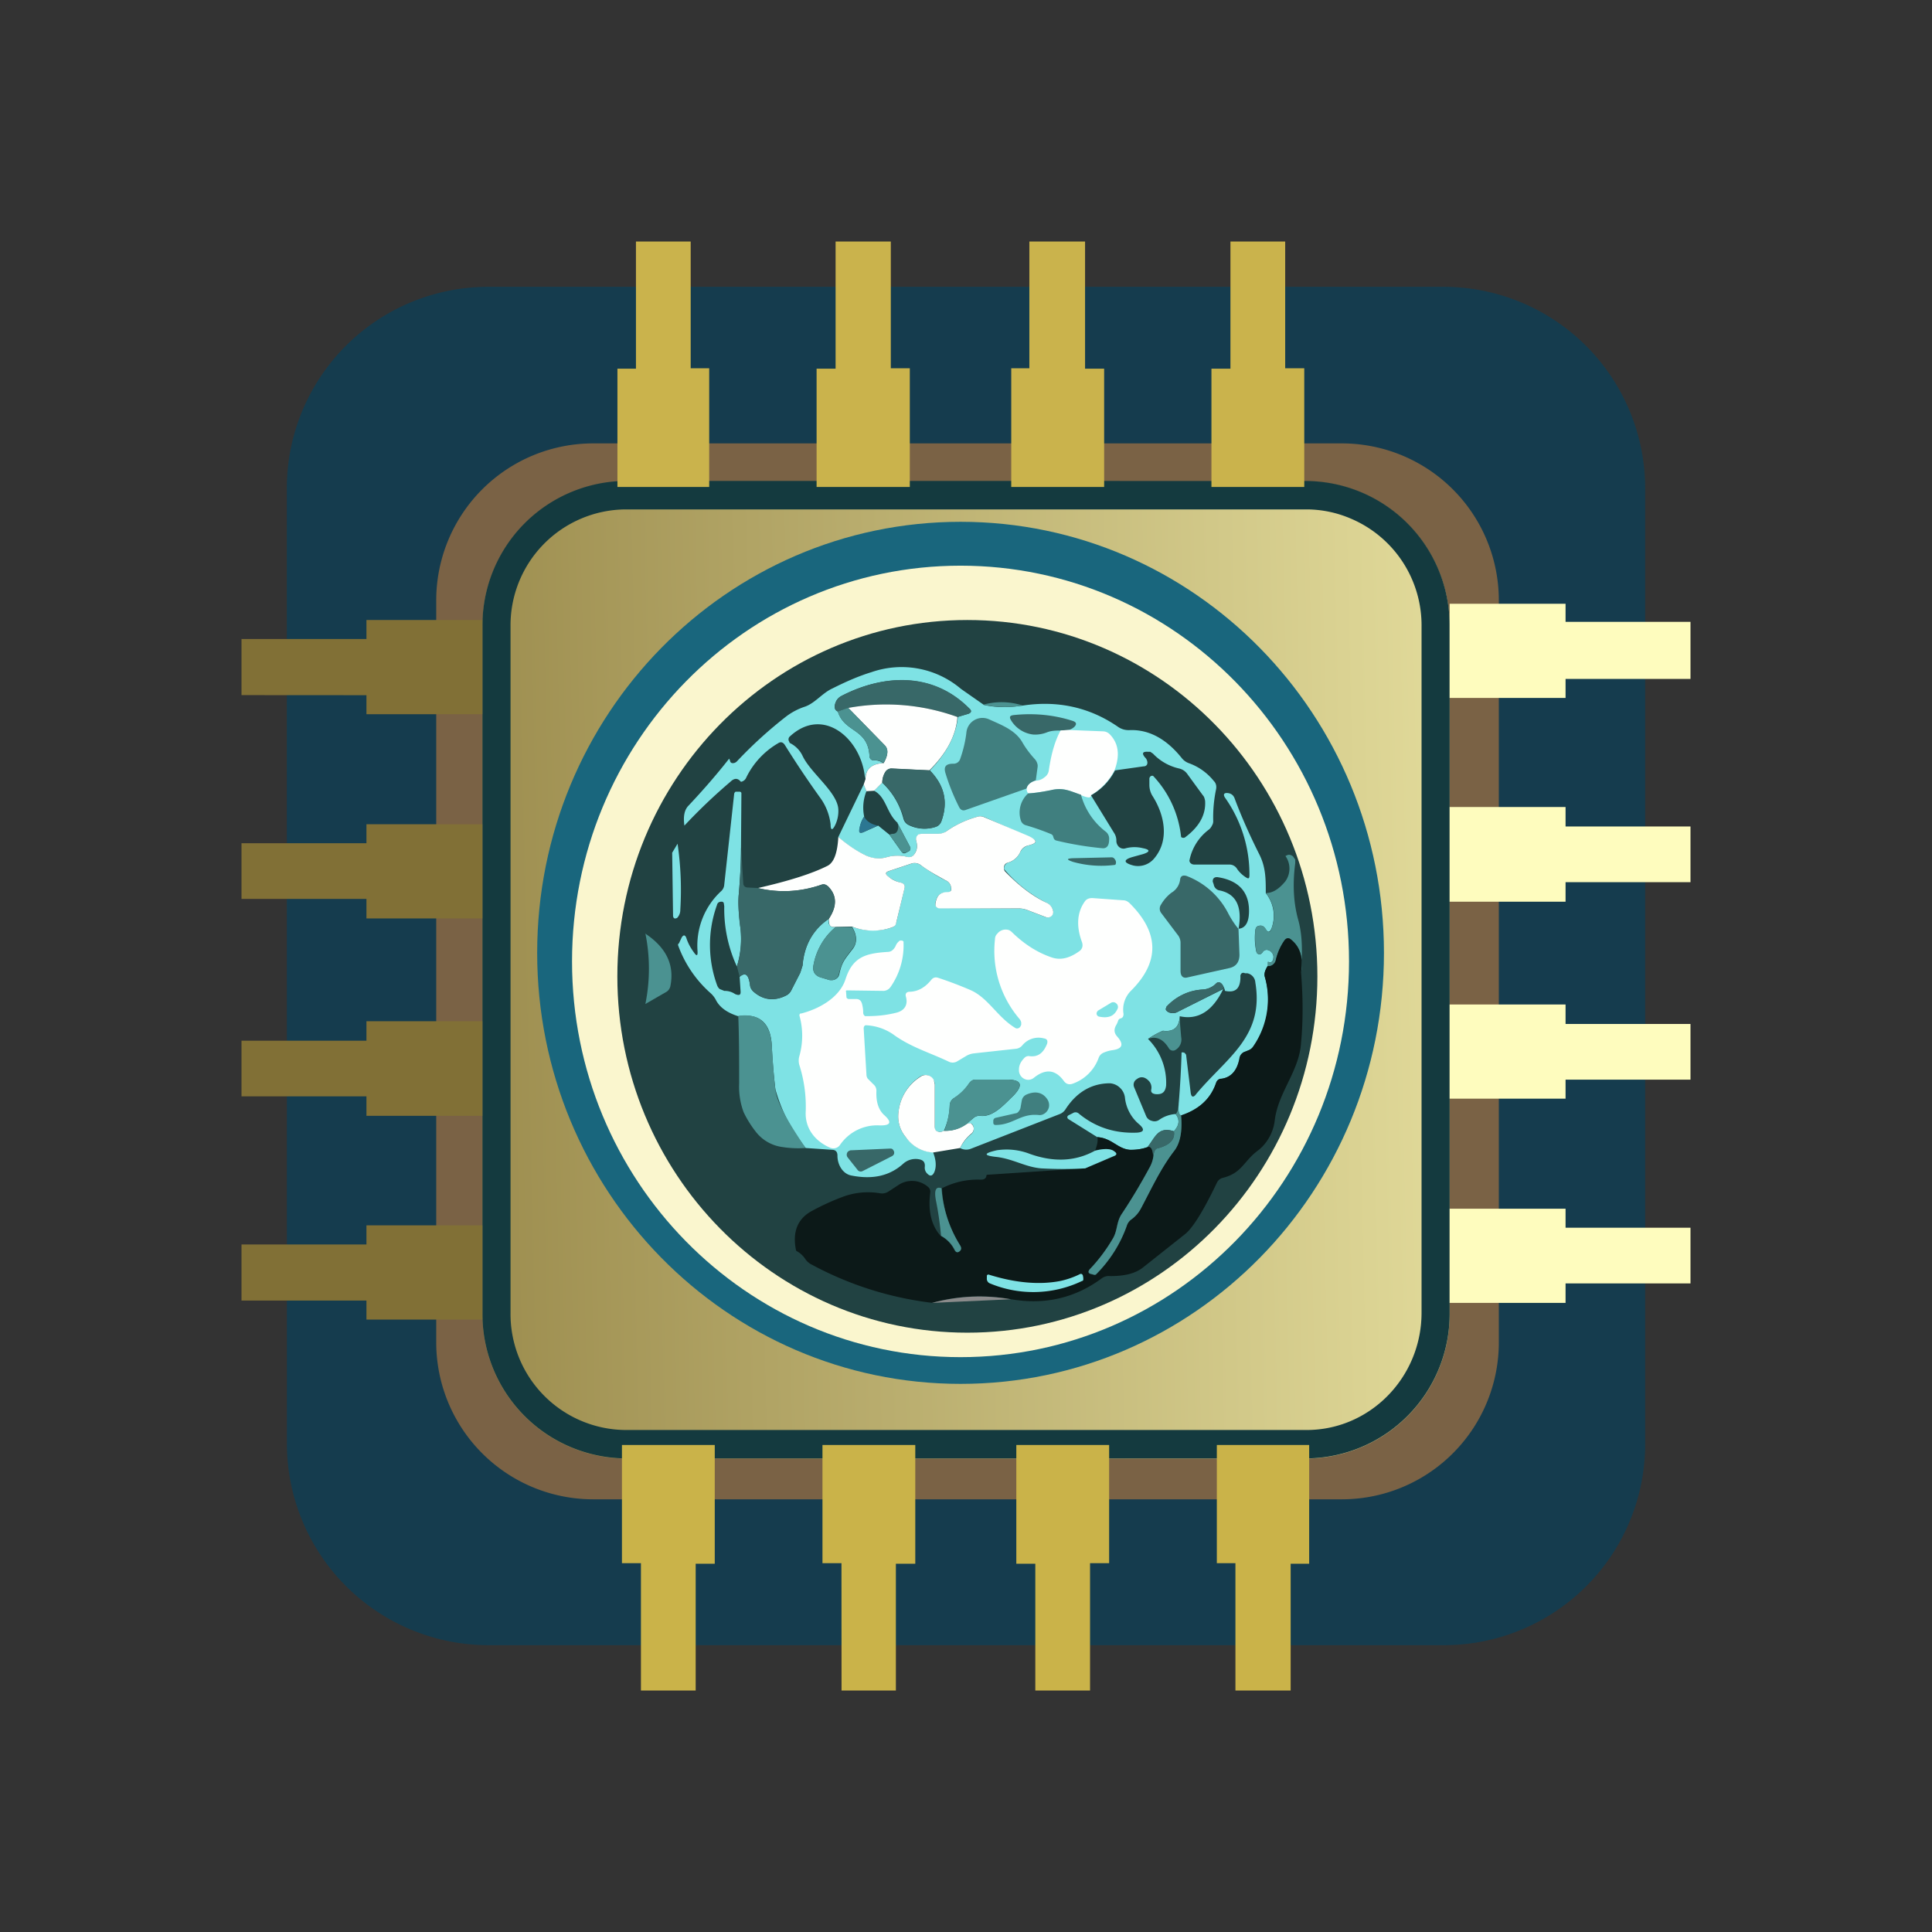 <svg xmlns="http://www.w3.org/2000/svg" width="1em" height="1em" viewBox="0 0 24 24"><rect x="0" y="0" width="24" height="24" fill="#333333" stroke="none"/><g fill="none"><path fill="#153C4E" d="M3.563 6.077A2.503 2.503 0 0 1 6.06 3.563h11.88a2.506 2.506 0 0 1 2.497 2.514v11.845a2.5 2.5 0 0 1-2.498 2.515H6.06a2.506 2.506 0 0 1-2.496-2.515z"/><path fill="#7A6245" d="M5.419 7.466A1.95 1.95 0 0 1 7.37 5.508h9.297a1.95 1.95 0 0 1 1.952 1.958v9.202a1.95 1.95 0 0 1-1.952 1.957H7.371a1.95 1.95 0 0 1-1.952-1.957z"/><path fill="url(#IconifyId195ac99e25a590abd82762)" d="M5.993 7.78a1.794 1.794 0 0 1 1.778-1.799h8.46a1.794 1.794 0 0 1 1.777 1.8v8.527a1.793 1.793 0 0 1-1.778 1.811H7.77a1.793 1.793 0 0 1-1.777-1.811z"/><path fill="#143A3F" fill-rule="evenodd" d="M16.23 6.328H7.77a1.44 1.44 0 0 0-1.428 1.457v8.522a1.44 1.44 0 0 0 1.429 1.457h8.46c.787 0 1.428-.653 1.428-1.457V7.785a1.44 1.44 0 0 0-.877-1.342a1.4 1.4 0 0 0-.552-.115m-8.46-.354a1.794 1.794 0 0 0-1.777 1.811v8.522a1.794 1.794 0 0 0 1.778 1.81h8.46a1.794 1.794 0 0 0 1.777-1.81V7.785a1.793 1.793 0 0 0-1.778-1.81z" clip-rule="evenodd"/><path fill="#CAB34C" d="M7.894 3h.686v1.575h.23v1.474H7.67V4.58h.23V3zm3.172 0v1.575h.236v1.474h-1.158V4.58h.236V3zm2.413 0h-.692v1.575h-.225v1.474h1.154V4.58h-.237zm1.8 0h.686v1.575h.237v1.474h-1.153V4.58h.236V3z"/><path fill="#CAB349" d="M7.962 21h.68v-1.575h.237V17.95H7.726v1.468h.236zm2.492 0h.675v-1.575h.241V17.95h-1.153v1.468h.236zm3.087 0h-.68v-1.575h-.236V17.95h1.153v1.468h-.237zm1.806 0h.686v-1.575h.23V17.95h-1.147v1.468h.231z"/><path fill="#817036" d="M3 16.156v-.697h1.552v-.237h1.44v1.17h-1.44v-.236zm0-2.531v-.697h1.552v-.242h1.44v1.175h-1.44v-.242H3zm0-3.15v.692h1.552v.242h1.44v-1.17h-1.44v.236zm0-1.84v-.697h1.552v-.236h1.44v1.17h-1.44v-.236z"/><path fill="#FEFCBE" d="M21 15.943v-.692h-1.552v-.236h-1.44v1.17h1.44v-.242zm0-2.531v-.692h-1.552v-.242h-1.44v1.17h1.44v-.236zm0-3.15v.697h-1.552v.242h-1.44v-1.176h1.44v.242H21zm0-2.537h-1.552V7.5h-1.44v1.17h1.44v-.236H21z"/><path fill="#19667D" d="M11.933 17.191c2.905 0 5.259-2.397 5.259-5.354s-2.354-5.355-5.259-5.355s-5.26 2.397-5.26 5.355c0 2.957 2.355 5.354 5.26 5.354"/><path fill="#FAF6CE" d="M11.932 16.859c2.666 0 4.826-2.201 4.826-4.916s-2.16-4.916-4.826-4.916s-4.826 2.2-4.826 4.916c0 2.715 2.161 4.916 4.826 4.916"/><path fill="#214242" d="M12.017 16.555c2.401 0 4.348-1.981 4.348-4.426s-1.947-4.427-4.348-4.427s-4.348 1.982-4.348 4.427s1.947 4.426 4.348 4.426"/><path fill="#7EE2E4" d="M12.214 8.755q.22.052.49.01c.438-.067.837.023 1.186.265q.06.041.135.04c.242-.012.461.106.652.343a.2.2 0 0 0 .09.067a.7.7 0 0 1 .31.22q.044.043.028.112a1.7 1.7 0 0 0-.034.383a.1.1 0 0 1-.016.061a.13.13 0 0 1-.04.051a.63.63 0 0 0-.24.386q.003.013.01.025l.02.016l.024.006h.45a.11.11 0 0 1 .09.056q.042.06.107.102c.034.022.045.017.045-.028a1.65 1.65 0 0 0-.304-.962c-.022-.034-.016-.057.023-.057q.07.002.095.062c.09.242.197.478.31.703c.079.158.079.304.079.479a.45.45 0 0 1 .073.433c-.023.056-.045.062-.079.01a.07.07 0 0 0-.056-.04c-.04.001-.062.013-.068.058a.8.8 0 0 0 .012.264l.01.022q.007.007.016.01l.017.003l.017-.006l.013-.012c.022-.04.056-.045.09-.028a.09.09 0 0 1 .05.073c0 .056-.022.084-.062.067h-.005V12c-.04.056-.05.101-.04.135a1.01 1.01 0 0 1-.14.866a.12.12 0 0 1-.056.045l-.045.017a.1.1 0 0 0-.068.079c-.034.157-.112.242-.225.259c-.04 0-.062.022-.073.056c-.068.197-.214.326-.433.4c-.034-.012-.04-.068-.028-.17q.025-.305.034-.613a.06.06 0 0 1 .039.006l.017.022l.056.462c.006.067.034.078.073.022c.377-.45.844-.708.731-1.383a.124.124 0 0 0-.101-.113h-.028a.04.04 0 0 0-.04 0a.05.05 0 0 0-.016.045c0 .14-.057.203-.192.174a.2.2 0 0 0-.033-.078c-.028-.034-.056-.04-.085-.006a.26.26 0 0 1-.163.068a.63.63 0 0 0-.45.225l-.005.016q0 .009.005.016l.012.013a.1.1 0 0 0 .067.022c.023 0 .04 0 .068-.017l.562-.281c-.13.27-.31.388-.54.337c-.006.141-.079.197-.208.18a1 1 0 0 0-.186.102a.77.77 0 0 1 .225.579c-.011.084-.05.113-.13.107q-.064-.008-.055-.056a.12.12 0 0 0-.034-.113c-.045-.045-.096-.056-.146-.017a.08.08 0 0 0-.034.096l.152.365a.1.1 0 0 0 .068.056a.1.1 0 0 0 .09-.01a.4.4 0 0 1 .207-.074c.057.073.045.141-.022.214c-.203-.067-.236.09-.326.197a.6.6 0 0 1-.22.034c-.152-.012-.225-.147-.405-.158l-.36-.225a.03.03 0 0 1-.011-.015a.03.03 0 0 1 0-.018l.011-.012l.056-.028a.06.06 0 0 1 .068 0q.31.26.731.242q.129-.01.028-.101a.5.5 0 0 1-.18-.338a.2.2 0 0 0-.061-.118a.2.2 0 0 0-.124-.056c-.23 0-.416.112-.551.32a.15.15 0 0 1-.073.062l-1.109.433a.16.16 0 0 1-.129-.01a.5.5 0 0 1 .14-.175a.08.08 0 0 0 .029-.068a.08.08 0 0 0-.028-.062h-.057l.08-.067a.11.11 0 0 1 .09-.028c.162.017.303-.152.41-.253c.123-.13.101-.197-.079-.197h-.394c-.034 0-.056.017-.079.045a.6.6 0 0 1-.19.185a.11.11 0 0 0-.051.09a.8.8 0 0 1-.073.315a.08.08 0 0 1-.068.012q-.052-.01-.045-.062v-.518a.12.12 0 0 0-.056-.106a.11.11 0 0 0-.124 0a.6.6 0 0 0-.27.438a.4.4 0 0 0 .09.315q.135.177.338.186q.058.145.017.247q-.034.075-.085.023a.1.1 0 0 1-.034-.085c.006-.056-.016-.084-.067-.095a.23.23 0 0 0-.203.056c-.163.146-.37.197-.635.146c-.113-.017-.18-.135-.18-.247q.001-.066-.056-.073l-.338-.023a2 2 0 0 1-.377-.731a8 8 0 0 1-.045-.551q-.026-.414-.416-.355q-.212-.066-.281-.208a.3.3 0 0 0-.062-.078a1.45 1.45 0 0 1-.405-.597c0-.01 0-.016.011-.022l.034-.073q.032-.051.056 0c.023.073.056.13.096.185q.051.075.045-.016a.92.92 0 0 1 .298-.749a.12.12 0 0 0 .034-.078l.123-1.125a.04.04 0 0 1 .017-.028h.056q.018.006.017.022l-.005.675c0 .191-.012.388-.028.58c-.012.1 0 .241.022.427q.024.237-.045.467a1.7 1.7 0 0 1-.157-.748l-.006-.04a.03.03 0 0 0-.011-.013a.03.03 0 0 0-.017-.004c-.028 0-.05.012-.056.04a1.46 1.46 0 0 0 0 .995q.01.03.033.05l.057.023q.075-.001.135.04c.056.022.073.011.067-.045l-.011-.169c.073-.062.112-.028.13.107a.13.13 0 0 0 .05.084q.178.15.4.04a.14.14 0 0 0 .061-.062l.112-.22l.029-.09c.022-.253.129-.45.326-.579v.056a.06.06 0 0 0 .045.045h.04a.8.8 0 0 0-.276.478q-.02.112.09.147l.112.034h.034a.1.1 0 0 0 .067-.034a.1.1 0 0 0 .017-.034c.034-.152.056-.174.169-.32c.056-.074.056-.17-.011-.276a.75.75 0 0 0 .495.011a.08.08 0 0 0 .056-.062l.101-.422q.016-.058-.045-.073a.4.4 0 0 1-.152-.073q-.066-.05.012-.073l.27-.09a.13.13 0 0 1 .123.022q.153.11.304.186a.11.11 0 0 1 .068.096c.005.033-.012.056-.045.056c-.085-.006-.13.034-.147.112c-.011.057.011.08.057.08l.978.005q.05 0 .096.017l.236.09a.07.07 0 0 0 .073-.017a.1.1 0 0 0 .017-.032a.1.1 0 0 0 0-.036a.15.15 0 0 0-.084-.095a1.7 1.7 0 0 1-.523-.417a.07.07 0 0 1 .017-.056a.06.06 0 0 1 .028-.022a.24.24 0 0 0 .157-.135a.16.16 0 0 1 .096-.08q.186-.042 0-.112l-.546-.242a.13.13 0 0 0-.095 0q-.21.061-.377.18a.16.16 0 0 1-.096.029h-.208a.07.07 0 0 0-.056.028a.07.07 0 0 0-.011.062a.19.19 0 0 1-.023.163a.08.08 0 0 1-.09.034a.5.5 0 0 0-.259.005a.35.35 0 0 1-.242-.017a1.4 1.4 0 0 1-.354-.236l.315-.652l.034.084c-.04.1-.05.21-.028.315a.33.33 0 0 0-.057.163c-.01.034 0 .045.04.034l.191-.085l.14.113l.152.214l.017.017h.023l.056-.029l.008-.01l.003-.012a.04.04 0 0 0 0-.023l-.163-.309c-.135-.124-.135-.315-.287-.394l.102-.1q.195.186.264.45a.12.12 0 0 0 .056.072a.44.44 0 0 0 .338.028a.13.13 0 0 0 .073-.062c.09-.241.045-.45-.14-.64c.213-.22.325-.44.348-.665l.13-.039q.06-.026.01-.067c-.45-.45-1.062-.428-1.591-.152a.14.14 0 0 0-.068.079q-.032.085.028.112c.085.27.377.202.394.562q.008.044.056.045q.062-.003.113.034q-.21.01-.225.197c-.034-.49-.518-.922-.94-.523a.05.05 0 0 0 0 .062c0 .005 0 .011.012.017a.34.34 0 0 1 .152.157c.1.214.433.45.444.664a.4.4 0 0 1-.04.197c-.033.067-.056.067-.056-.011a.7.7 0 0 0-.135-.338a12 12 0 0 1-.433-.647c-.022-.034-.05-.045-.084-.022a1 1 0 0 0-.394.422a.09.09 0 0 1-.062.056c-.005 0-.01 0-.017-.011c-.033-.034-.073-.034-.118.01a7 7 0 0 0-.573.546q-.025-.17.05-.247c.175-.186.343-.377.506-.585l.012.028c0 .017.017.028.028.028q.032.002.056-.022q.287-.305.619-.563a.8.8 0 0 1 .23-.118c.124-.045.214-.169.338-.225c.157-.079.32-.152.484-.202a1.14 1.14 0 0 1 1.113.208l.282.197z"/><path fill="#386868" d="M11.894 8.906a2.6 2.6 0 0 0-1.356-.112l-.13.045q-.06-.026-.027-.113a.2.2 0 0 1 .067-.078c.529-.276 1.142-.304 1.592.151c.034.029.028.057-.011.068z"/><path fill="#FEFFFE" d="M11.894 8.907c-.017.225-.13.444-.349.663l-.461-.022a.09.09 0 0 0-.085.04a.26.26 0 0 0-.039.134l-.101.101l-.096.006l-.034-.084l.023-.068c0-.124.079-.191.225-.197q.086-.15.011-.225l-.45-.461a2.6 2.6 0 0 1 1.356.113"/><path fill="#4B9291" d="M12.214 8.754a.85.85 0 0 1 .489.01a1.3 1.3 0 0 1-.49-.01m-1.677.039l.45.461c.057.05.046.124-.01.225a.17.17 0 0 0-.119-.034q-.049 0-.056-.05c-.017-.354-.31-.287-.394-.557z"/><path fill="#386868" d="m13.272 9.069l-.096.006c-.056 0-.113 0-.169.022a.4.4 0 0 1-.169.028a.37.37 0 0 1-.28-.18c-.023-.04-.012-.056.033-.062c.264-.028.512 0 .737.073q.067.024.017.074a.16.16 0 0 1-.074.039"/><path fill="#407F7F" d="M12.866 9.694q-.094.033-.112.101L12 10.06c-.04.017-.068 0-.085-.033a2.6 2.6 0 0 1-.168-.416c-.028-.085 0-.124.095-.124a.085.085 0 0 0 .085-.057q.06-.17.078-.331a.2.2 0 0 1 .096-.152a.2.2 0 0 1 .186-.011c.146.067.32.129.41.28c.045.08.102.153.158.214q.019.021.028.047a.1.1 0 0 1 .006.055l-.023.169z"/><path fill="#FEFFFE" d="m13.176 9.074l.095-.006l.433.017a.12.12 0 0 1 .085.04q.16.167.056.444a.76.76 0 0 1-.292.309c0 .04-.04.034-.124 0c-.135-.05-.22-.101-.371-.062c-.096.017-.192.034-.282.04q-.024-.019-.022-.063q.018-.068.112-.095q.062-.002.113-.045a.12.12 0 0 0 .05-.085c.029-.196.073-.36.147-.495"/><path fill="#214242" d="M13.553 9.88a.74.74 0 0 0 .298-.31l.354-.05c.04 0 .056-.029.045-.068a.1.1 0 0 0-.028-.045q-.061-.075.04-.068h.027l.034.023c.09.095.203.157.326.185a.17.17 0 0 1 .096.062l.197.27c.017.017.022.04.028.068q.018.253-.242.45a.04.04 0 0 1-.028.011a.04.04 0 0 1-.028-.011a1.3 1.3 0 0 0-.349-.76h-.017a.04.04 0 0 0-.028.034v.079q0 .069.034.13c.146.224.225.545.028.781a.26.26 0 0 1-.264.09c-.124-.034-.124-.073 0-.107l.123-.034c.09-.028.09-.056 0-.073a.43.43 0 0 0-.213 0a.084.084 0 0 1-.096-.028a.1.1 0 0 1-.022-.067a.17.17 0 0 0-.029-.096z"/><path fill="#386868" d="M11.55 9.569c.186.191.231.4.141.641a.1.1 0 0 1-.067.062a.44.44 0 0 1-.338-.028a.12.12 0 0 1-.056-.073a.96.96 0 0 0-.27-.45a.24.24 0 0 1 .04-.135a.09.09 0 0 1 .084-.04l.46.023z"/><path fill="#407F7F" d="M13.43 9.879a.86.86 0 0 0 .303.45a.11.11 0 0 1 .045.1c0 .074-.028.113-.084.108a4 4 0 0 1-.574-.096a.05.05 0 0 1-.028-.022l-.01-.029c0-.01-.012-.022-.024-.028a3 3 0 0 0-.32-.112a.09.09 0 0 1-.056-.056a.32.32 0 0 1 .09-.338c.095-.005.19-.022.28-.04c.158-.038.243.012.378.057z"/><path fill="#2C7792" d="M10.735 10.144q.042.085.168.112l-.185.084q-.052.017-.045-.033a.4.4 0 0 1 .062-.163"/><path fill="#FEFFFE" d="m10.583 11.51l-.203.005h-.039c-.022-.005-.04-.022-.04-.045l-.005-.056q.159-.236-.011-.405a.1.1 0 0 0-.04-.02a.1.1 0 0 0-.044.003q-.391.133-.788.04c.394-.09.675-.18.866-.276c.079-.04.124-.157.135-.36c.13.113.248.186.355.236q.125.051.242.017a.5.5 0 0 1 .258-.005a.08.08 0 0 0 .09-.034q.05-.069.023-.163a.07.07 0 0 1 .034-.085l.033-.005h.208a.2.2 0 0 0 .096-.028q.168-.12.377-.18a.12.12 0 0 1 .09 0l.557.236c.118.056.112.09-.006.118a.14.14 0 0 0-.096.079a.24.24 0 0 1-.157.135a.06.06 0 0 0-.045.045a.07.07 0 0 0 .011.062c.163.168.332.303.512.388a.14.14 0 0 1 .084.095a.07.07 0 0 1-.017.073a.07.07 0 0 1-.073.012l-.236-.09a.3.3 0 0 0-.101-.017h-.968c-.056 0-.073-.028-.061-.079c.016-.084.061-.124.146-.124c.034 0 .056-.017.045-.056a.11.11 0 0 0-.068-.09c-.101-.056-.208-.113-.303-.185a.13.13 0 0 0-.124-.023l-.27.09c-.056.017-.056.04-.011.073c.045.04.1.062.152.073q.06.015.045.073l-.102.422a.06.06 0 0 1-.017.04a.1.1 0 0 1-.039.022a.7.7 0 0 1-.495-.011"/><path fill="#4B9291" d="m11.146 10.217l.162.31a.03.03 0 0 1 0 .022q-.001.008-.005.013l-.011.01l-.051.022h-.022a.03.03 0 0 1-.017-.011l-.152-.214a.1.1 0 0 1 .045-.011q.04-.002.056-.045a.16.16 0 0 0 0-.096z"/><path fill="#7EE2E4" d="M8.417 10.481a4 4 0 0 1 .034.821a.14.14 0 0 1-.04.101l-.016.006h-.017l-.012-.011l-.005-.017l-.011-.788z"/><path fill="#386868" d="m9.205 10.525l.028.444c0 .034.023.056.056.056l.124.006q.398.094.787-.04c.034-.016.057-.005.085.018c.112.112.112.247.011.405a.74.74 0 0 0-.326.579l-.028.09l-.113.22a.14.14 0 0 1-.062.061a.34.34 0 0 1-.433-.076a.1.1 0 0 1-.017-.048c-.016-.135-.056-.168-.129-.106l-.034-.13c.05-.152.062-.31.045-.467a2 2 0 0 1-.022-.427q.027-.288.028-.585"/><path fill="#4B9291" d="M15.972 10.633c.034-.023.062-.017.09.005l.028.04v.044q-.052.396.04.715c.056.214.045.422.034.641q.043-.27-.124-.405c-.034-.028-.057-.022-.085.011a.7.7 0 0 0-.107.248q0 .027-.028.045c-.022.022-.05.028-.073.022v-.05l.003-.001h.003q.067.027.067-.067a.06.06 0 0 0-.017-.04a.1.1 0 0 0-.033-.033c-.034-.017-.068-.011-.09.028a.04.04 0 0 1-.018.014a.04.04 0 0 1-.022.003a.04.04 0 0 1-.033-.034a1 1 0 0 1-.012-.264c.006-.045.028-.056.073-.056c.023 0 .04.017.057.04c.028.055.056.05.073-.012a.44.44 0 0 0-.073-.433c.09 0 .168-.056.242-.146a.27.27 0 0 0 0-.316z"/><path fill="#386868" d="m13.332 10.661l.478-.011q.015 0 .028.011q.033.034.023.068q-.001.017-.028.017a1.3 1.3 0 0 1-.506-.04c-.08-.028-.08-.04 0-.045zm2.053.878l.012.32q0 .144-.136.169l-.506.113c-.056.016-.09-.012-.09-.08v-.354a.16.16 0 0 0-.04-.1l-.196-.26a.09.09 0 0 1-.005-.112a.5.5 0 0 1 .129-.146a.22.22 0 0 0 .107-.163c.005-.045.034-.057.079-.045a.97.97 0 0 1 .522.472q.059.11.124.186"/><path fill="#214242" d="M15.386 11.537q.074-.42-.247-.478a.09.09 0 0 1-.062-.073l-.012-.034q-.002-.058.057-.056c.27.04.405.191.393.45c-.005.118-.05.186-.129.191"/><path fill="#FEFFFE" d="m10.729 12.776l.034.568q0 .033.017.056l.067.067q.041.034.04.085c-.006.14.028.236.095.298q.153.136-.056.13a.56.56 0 0 0-.49.241a.1.1 0 0 1-.129.034c-.18-.079-.31-.236-.298-.45a1.7 1.7 0 0 0-.079-.574a.2.2 0 0 1 0-.112a.93.93 0 0 0 0-.506l.003-.013l.008-.01h.012c.22-.056.478-.197.551-.428c.09-.28.259-.32.523-.337c.045 0 .073-.028.096-.067a.15.15 0 0 1 .056-.074h.022q.008 0 .013.004l.01.008v.017a.9.9 0 0 1-.163.55a.11.11 0 0 1-.085.046l-.45-.006c-.01 0-.022 0-.016.017l.005.067c0 .012.012.018.023.023h.095q.058-.001.074.056a.4.4 0 0 1 .016.113a.05.05 0 0 0 .012.034l.01.01h.023c.113 0 .231-.01.35-.039c.112-.022.168-.095.134-.208q-.01-.049.04-.056c.112 0 .202-.056.275-.146q.034-.044.085-.028q.204.067.399.151c.225.096.337.338.562.473q.008.005.017.006a.05.05 0 0 0 .045-.023l.011-.022v-.029a.1.1 0 0 0-.022-.045a1.3 1.3 0 0 1-.304-.99q.001-.042.028-.067a.13.13 0 0 1 .13-.05c.028.005.045.022.062.039c.146.14.303.242.483.304c.113.039.225.01.349-.08q.052-.042.028-.112c-.062-.168-.073-.348.034-.5c.022-.034.056-.045.095-.045l.388.028c.029 0 .057.017.08.04q.547.547.016 1.08a.33.33 0 0 0-.096.292c0 .028-.01.05-.039.056a.04.04 0 0 0-.028.028a.3.3 0 0 1-.022.05c-.034.057-.029.102.011.147c.084.095.067.152-.062.169a.4.4 0 0 0-.101.028a.11.11 0 0 0-.068.067a.53.53 0 0 1-.32.32q-.07.026-.113-.033c-.101-.14-.225-.157-.371-.04a.11.11 0 0 1-.124.012a.12.12 0 0 1-.062-.113c0-.056.023-.1.068-.146a.07.07 0 0 1 .056-.022c.113.017.18-.04.225-.152q.018-.06-.04-.068a.26.26 0 0 0-.27.09a.12.12 0 0 1-.084.04l-.511.056a.24.24 0 0 0-.102.034l-.112.067a.11.11 0 0 1-.107 0c-.236-.112-.473-.18-.686-.337a.65.65 0 0 0-.338-.113c-.017 0-.028.017-.028.04"/><path fill="#4B9291" d="M10.38 11.516h.202c.062.101.068.197.006.27c-.113.146-.13.169-.169.32a.1.1 0 0 1-.04.057a.1.1 0 0 1-.078.011l-.113-.033q-.1-.036-.084-.147a.8.8 0 0 1 .276-.478m-2.368.079q.397.261.315.658a.11.11 0 0 1-.057.073l-.253.146a2.2 2.2 0 0 0 0-.877z"/><path fill="#0C1918" d="M16.162 12.078c.023.293.028.585 0 .878c-.022.349-.281.607-.326.956a.56.56 0 0 1-.197.371c-.191.135-.202.287-.45.349a.11.11 0 0 0-.073.062q-.255.531-.4.641l-.511.405c-.096.079-.231.112-.411.112a.15.15 0 0 0-.101.023c-.338.253-.72.337-1.136.264a2.2 2.2 0 0 0-.98.045a4.2 4.2 0 0 1-1.5-.478a.2.2 0 0 1-.074-.067a.3.3 0 0 0-.113-.101c-.05-.231.017-.394.186-.49a3 3 0 0 1 .405-.185a.9.9 0 0 1 .45-.04q.058.01.107-.022l.112-.073a.304.304 0 0 1 .371.01c.029.023.04.046.034.085c-.028.225.017.405.13.529c.073.039.132.1.168.174q.033.053.074.011q.025-.025 0-.067a1.44 1.44 0 0 1-.225-.709a.96.96 0 0 1 .472-.107c.023 0 .04 0 .056-.01q.024-.016.023-.04q0-.01.017-.011l1.209-.08l.354-.146q.06-.026.012-.061c-.045-.04-.13-.04-.242-.012q.044-.11.028-.168c.18.011.253.146.405.157c.073 0 .14-.005.22-.034q.057-.024.072.113a.4.4 0 0 1-.05.146a7 7 0 0 1-.338.563c-.079.112-.056.213-.118.326a3 3 0 0 1-.281.377c-.028.022-.023.045.011.056l.04.006h.022q.263-.27.382-.608a.16.16 0 0 1 .057-.079a.35.35 0 0 0 .123-.146c.124-.242.242-.49.411-.709q.11-.143.084-.438c.22-.073.366-.203.434-.4c.01-.033.033-.056.067-.056q.184-.024.225-.259a.1.1 0 0 1 .073-.078l.04-.017a.12.12 0 0 0 .056-.045a1.03 1.03 0 0 0 .146-.867q-.017-.05.034-.134c.022.005.05 0 .073-.023a.1.1 0 0 0 .028-.045a.7.7 0 0 1 .107-.247c.022-.034.056-.04.084-.012q.168.135.124.405"/><path fill="#386868" d="m15.218 12.309l-.022-.028l-.563.287a.13.13 0 0 1-.067.016a.13.13 0 0 1-.068-.022l-.011-.012l-.004-.016l.004-.017v-.011a.67.67 0 0 1 .45-.214a.25.25 0 0 0 .163-.068c.029-.033.057-.028.085.006z"/><path fill="#7EE2E4" d="m13.637 12.556l.158-.095a.056.056 0 0 1 .073.005a.056.056 0 0 1 .011.073c-.04.085-.112.113-.225.09a.04.04 0 0 1-.032-.038q0-.009.004-.018z"/><path fill="#4B9291" d="M9.17 12.619c.26-.034.395.084.417.36c.011.191.023.377.045.551c.011.14.14.388.377.731a1.3 1.3 0 0 1-.32-.017a.5.5 0 0 1-.304-.19a1.3 1.3 0 0 1-.147-.237a.9.9 0 0 1-.056-.354c0-.293 0-.574-.011-.844m5.485 0c0 .096.011.186.017.264a.15.15 0 0 1-.079.164a.06.06 0 0 1-.073-.023c-.067-.113-.157-.158-.259-.118a1 1 0 0 1 .186-.101c.13.016.202-.04.208-.18z"/><path fill="#FEFFFE" d="M11.725 14.047a.45.45 0 0 0 .281-.085c.034-.01.056-.01.056-.005q.016.01.024.027q.01.016.01.035a.08.08 0 0 1-.034.067a.5.5 0 0 0-.135.175l-.337.056a.44.44 0 0 1-.338-.191a.4.4 0 0 1-.09-.316a.59.59 0 0 1 .27-.433a.113.113 0 0 1 .169.04l.011.056v.523c0 .034.012.056.045.062c.023.011.045 0 .068-.011"/><path fill="#4B9291" d="M12.01 13.962a.43.43 0 0 1-.28.085a1 1 0 0 0 .067-.315a.11.11 0 0 1 .05-.09a.7.7 0 0 0 .192-.186a.09.09 0 0 1 .073-.045h.394c.185 0 .208.068.084.197c-.107.101-.248.27-.41.253a.12.12 0 0 0-.09.028z"/><path fill="#407F7F" d="m12.676 13.767l.017-.096a.1.1 0 0 1 .056-.073c.113-.05.203-.028.26.056a.13.13 0 0 1 .02.104a.13.13 0 0 1-.066.082a.1.1 0 0 1-.062.011c-.225-.022-.315.124-.534.124q-.027-.001-.028-.028v-.028a.04.04 0 0 1 .011-.023a.04.04 0 0 1 .023-.011l.247-.056c.011 0 .028-.012.034-.023a.1.1 0 0 0 .022-.04"/><path fill="#4B9291" d="M14.644 13.687q-.015.152.028.169q.026.295-.084.439c-.169.219-.281.466-.41.708a.4.4 0 0 1-.125.146a.15.15 0 0 0-.056.08a1.6 1.6 0 0 1-.382.601l-.01.006h-.013l-.04-.012c-.033-.005-.039-.028-.016-.056a2 2 0 0 0 .281-.371c.073-.113.045-.214.124-.326q.168-.252.337-.563a.4.4 0 0 0 .051-.152q.01-.082.045-.09q.234-.06.208-.213c.068-.073.073-.14.023-.214q.04-.042.039-.152"/><path fill="#386868" d="M14.583 14.054c.017.1-.05.174-.208.213c-.023.006-.04.04-.051.09c-.006-.084-.028-.123-.073-.106c.096-.113.13-.265.332-.197m-4.022.236l.495-.022c.011 0 .023 0 .034.01a.1.1 0 0 1 .016.026q.004.015 0 .031a.06.06 0 0 1-.027.028l-.366.186a.05.05 0 0 1-.056-.011l-.13-.164a.056.056 0 0 1 .012-.073z"/><path fill="#7EE2E4" d="M13.603 14.294c.113-.028.197-.028.242.011c.034.023.028.045-.011.057l-.354.152q-.268.015-.546 0c-.197-.017-.338-.113-.546-.141q-.26-.026-.005-.084a.8.8 0 0 1 .41.045q.448.16.81-.04"/><path fill="#4B9291" d="M11.696 14.761q.027.38.231.71q.025.041 0 .067q-.042.04-.067-.011a.4.4 0 0 0-.17-.175a4 4 0 0 0-.061-.427q-.042-.205.067-.164"/><path fill="#7EE2E4" d="M13.17 15.913c.08-.017.164-.045.242-.084c.023-.011.034 0 .04.016l.005.029v.022c0 .011-.01.017-.016.017a1.4 1.4 0 0 1-1.148.028a.06.06 0 0 1-.028-.028a.06.06 0 0 1-.006-.034v-.034q.01-.017.028-.01c.321.1.62.129.883.078"/><path fill="#8B8B8B" d="m12.557 16.14l-.979.045c.338-.09.658-.101.979-.045"/><defs><linearGradient id="IconifyId195ac99e25a590abd82762" x1="22.803" x2="3.456" y1="11.999" y2="12.434" gradientUnits="userSpaceOnUse"><stop stop-color="#FCF8B7"/><stop offset="1" stop-color="#8F7E40"/></linearGradient></defs></g></svg>